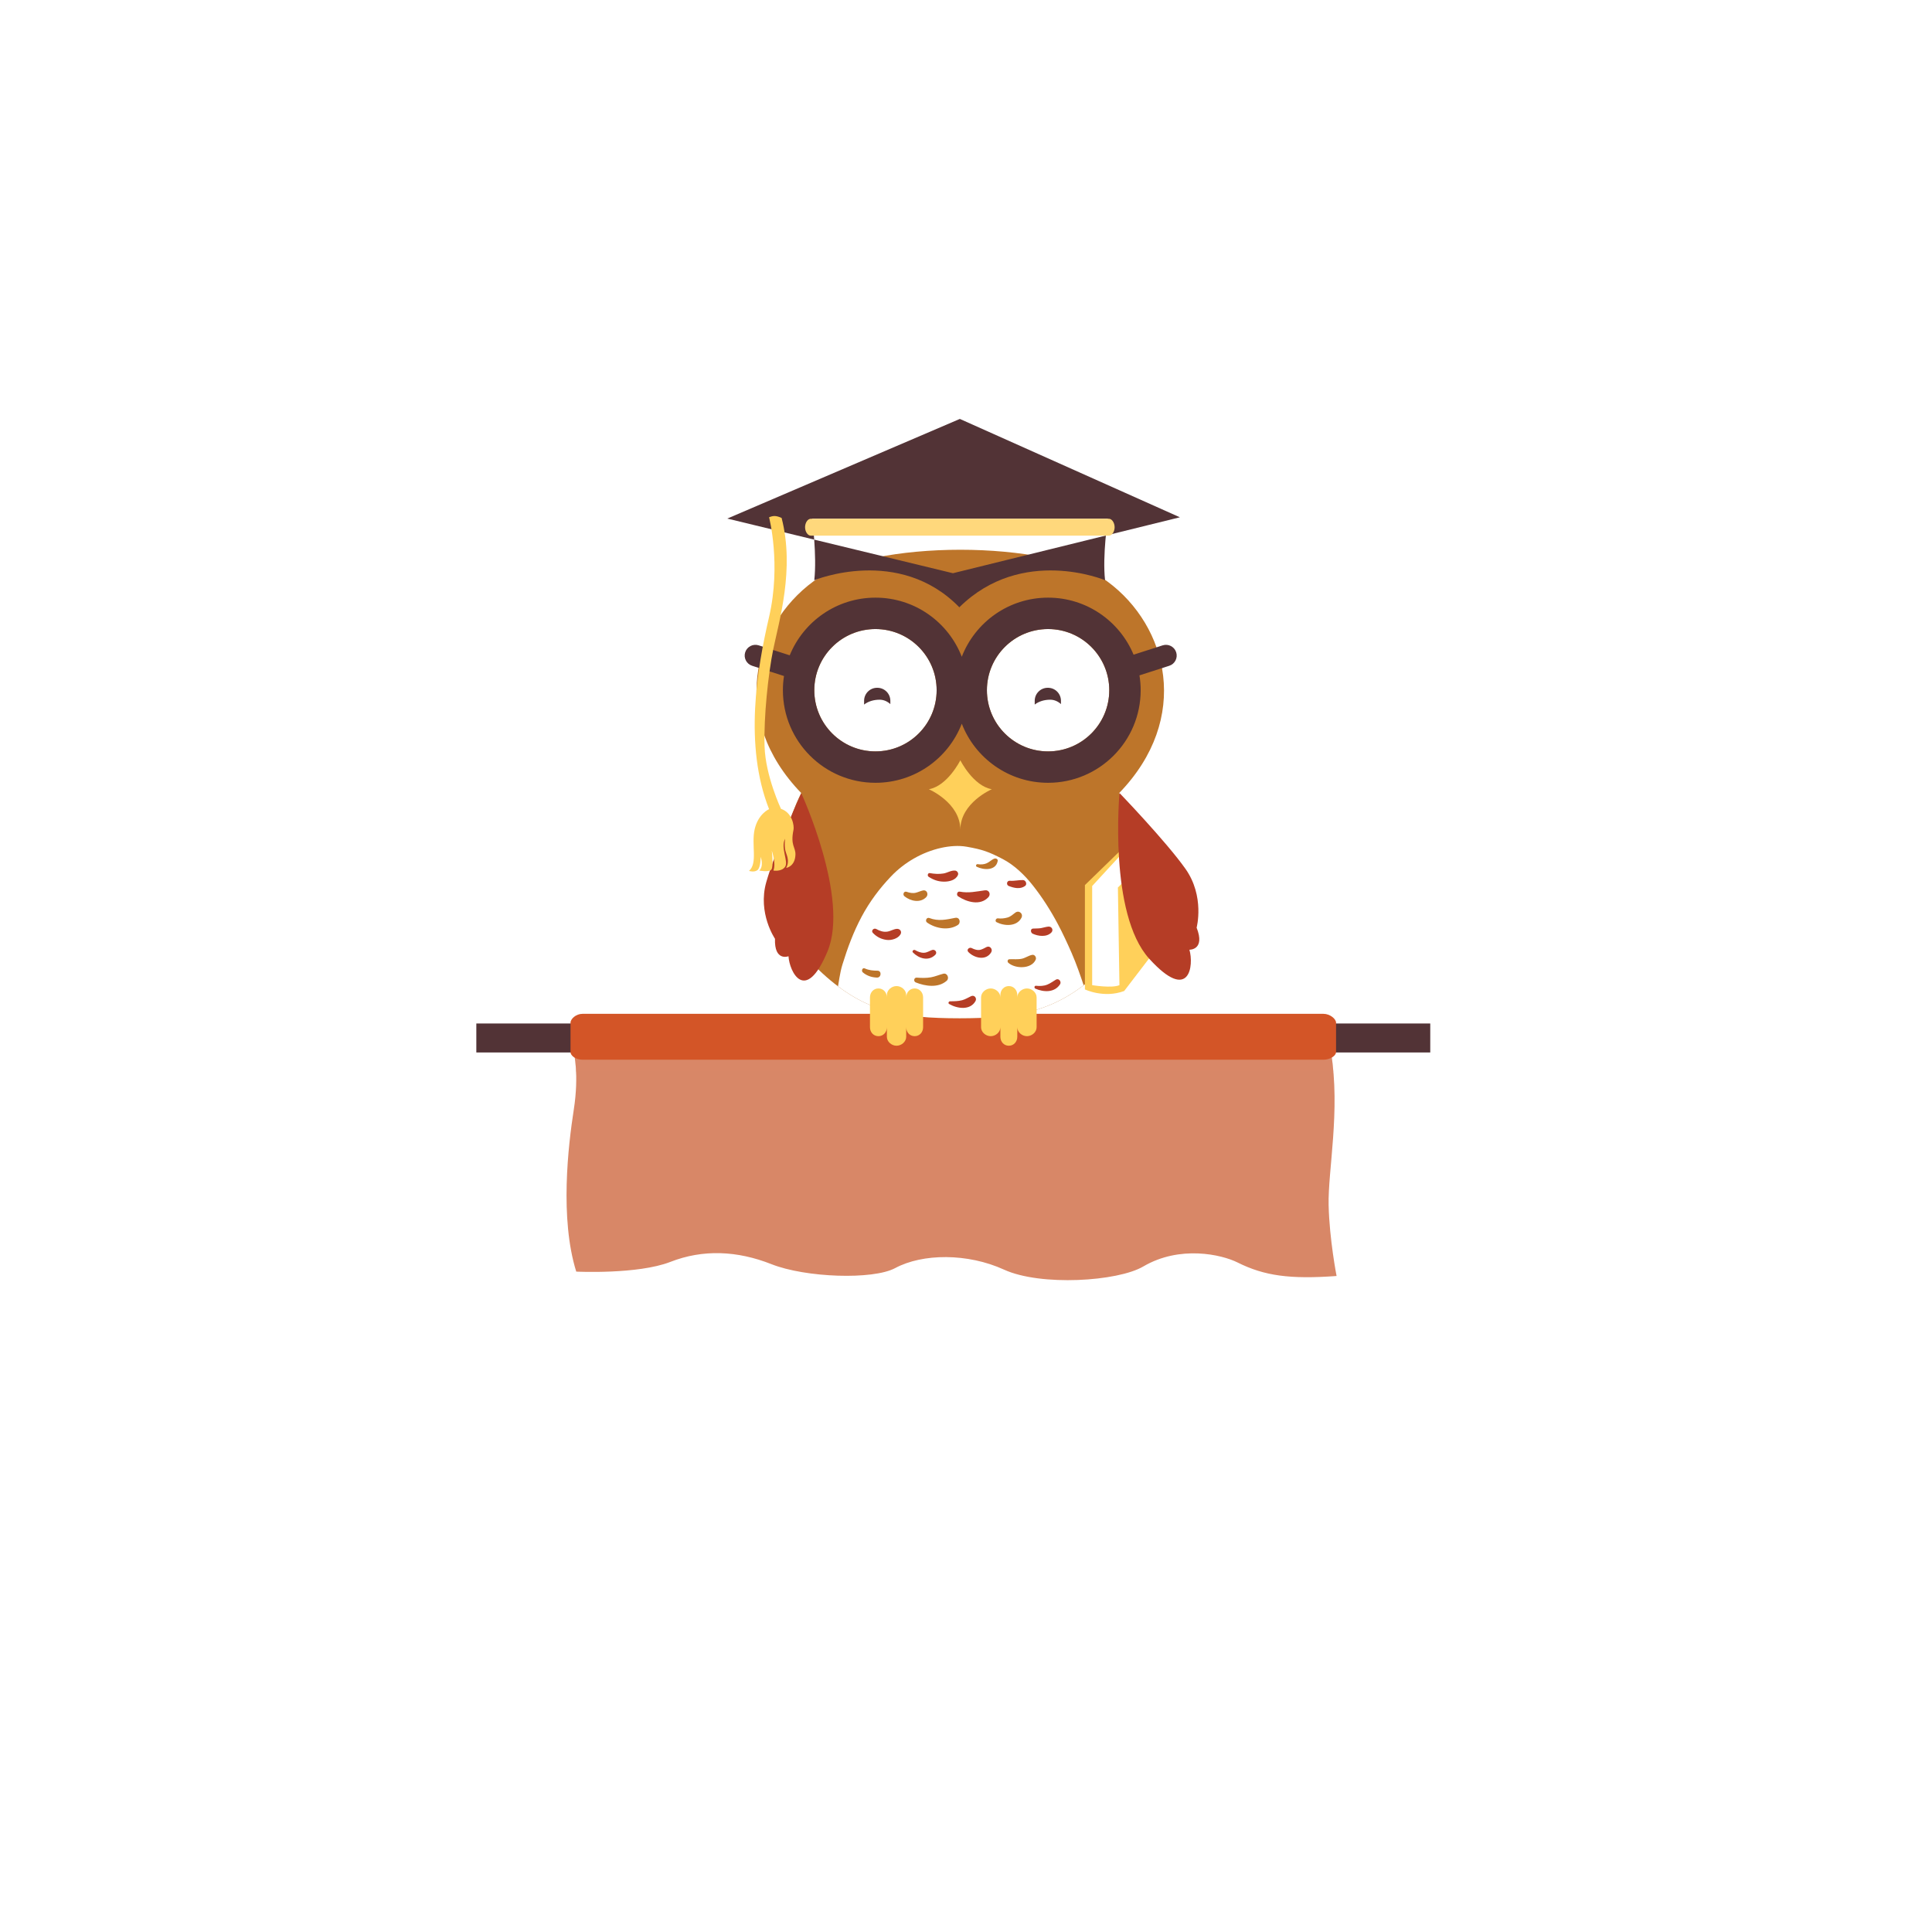 <svg xmlns="http://www.w3.org/2000/svg" xmlns:xlink="http://www.w3.org/1999/xlink" width="800" height="800" viewBox="0 0 800 800"><title>Ser un sabio</title><defs><filter id="c" x="-1.037" width="3.074" y="-1.117" height="3.233" color-interpolation-filters="sRGB"><feGaussianBlur stdDeviation="307.525"/></filter><clipPath><path d="M483.41 554.55l-135.95 1.346-.657-66.415 135.95-1.343z"/></clipPath><clipPath><path d="M290.907 557.09l-135.952 1.345-.658-66.413 135.953-1.346z"/></clipPath><radialGradient cx="286.342" cy="1010.726" r="8.723" gradientTransform="matrix(-2.333 -.031 .008 -.417 957.597 665.313)" gradientUnits="userSpaceOnUse"><stop offset="0" stop-color="#D7D6D5"/><stop offset=".095" stop-color="#CCCBCA"/><stop offset=".231" stop-color="#B5B3B3"/><stop offset=".393" stop-color="#939191"/><stop offset=".575" stop-color="#696767"/><stop offset=".773" stop-color="#3E3C3C"/><stop offset=".982" stop-color="#060606"/><stop offset=".994" stop-color="#010101"/></radialGradient><radialGradient cx="288.603" cy="929.008" r="13.677" gradientTransform="matrix(-2.059 -.023 .009 -.383 883.659 596.01)" gradientUnits="userSpaceOnUse"><stop offset="0" stop-color="#fff"/><stop offset=".859" stop-color="#fff"/><stop offset="1" stop-color="#fff"/></radialGradient><clipPath id="d"><use height="100%" width="100%" xlink:href="#a" overflow="visible"/></clipPath><clipPath id="e"><use height="100%" width="100%" xlink:href="#b" overflow="visible"/></clipPath><clipPath><use height="100%" width="100%" xlink:href="#b" overflow="visible"/></clipPath><clipPath><use height="100%" width="100%" xlink:href="#b" overflow="visible"/></clipPath><clipPath><use height="100%" width="100%" xlink:href="#b" overflow="visible"/></clipPath><clipPath><use height="100%" width="100%" xlink:href="#b" overflow="visible"/></clipPath><clipPath><use height="100%" width="100%" xlink:href="#b" overflow="visible"/></clipPath><clipPath><use height="100%" width="100%" xlink:href="#b" overflow="visible"/></clipPath><clipPath><use height="100%" width="100%" xlink:href="#b" overflow="visible"/></clipPath><clipPath><use height="100%" width="100%" xlink:href="#b" overflow="visible"/></clipPath><clipPath><use height="100%" width="100%" xlink:href="#b" overflow="visible"/></clipPath><clipPath><use height="100%" width="100%" xlink:href="#b" overflow="visible"/></clipPath><clipPath><use height="100%" width="100%" xlink:href="#b" overflow="visible"/></clipPath><clipPath><use height="100%" width="100%" xlink:href="#b" overflow="visible"/></clipPath><clipPath><use height="100%" width="100%" xlink:href="#b" overflow="visible"/></clipPath><clipPath><use height="100%" width="100%" xlink:href="#b" overflow="visible"/></clipPath><clipPath><use height="100%" width="100%" xlink:href="#b" overflow="visible"/></clipPath><clipPath><use height="100%" width="100%" xlink:href="#b" overflow="visible"/></clipPath></defs><rect width="711.864" height="661.017" x="57.627" y="54.237" rx="1.542" ry="1.143" fill="#efe2c2" fill-opacity="0" filter="url(#c)"/><path fill="#523336" d="M197.237 423.805h395v12h-395z"/><g transform="translate(94.237 -60.195)"><defs><path id="a" d="M143.348 496s2.305 8.896 0 23.717c-2.305 14.82-5.856 44.96 1.025 67.027 0 0 25.49 1.236 38.994-4.034 13.504-5.27 27.667-4.65 41.83.948 14.163 5.6 42.027 6.565 51.233 1.626 11.346-6.088 29.956-6.268 45.107.65 15.15 6.916 47.003 4.918 57.64-1.324 15.15-8.89 32.442-4.942 39.03-1.65 11.105 5.554 21.742 7 41.005 5.598 0 0-2.965-15.154-3.294-29.317-.33-14.16 4.94-39.24.988-63.24H143.348z"/></defs><use height="100%" width="100%" xlink:href="#a" overflow="visible" fill="#d88767"/><clipPath><use height="100%" width="100%" xlink:href="#a" overflow="visible"/></clipPath><path clip-path="url(#d)" opacity=".3" fill="#d88767" d="M140 490h347v14H140z"/></g><path d="M553.237 435.622c0 1.56-2.496 3.183-5.224 3.183H241.208c-2.73 0-4.97-1.624-4.97-3.183v-12.14c0-1.56 2.24-3.677 4.97-3.677h306.805c2.728 0 5.224 2.118 5.224 3.677v12.14z" fill="#d35527"/><g transform="translate(94.237 -60.195)"><defs><path id="b" d="M364.25 300.93c-23.78-17.457-97.887-17.457-121.67 0-25.19 18.49-35.006 56.7-5.033 87.66 0 0-24.334 44.486 8.932 74.788C264 479.34 279 481.808 303 481.84v.002c24-.034 39.658-2.48 57.183-18.444 33.266-30.302 8.997-74.808 8.997-74.808 29.973-30.96 20.26-69.17-4.93-87.66z"/></defs><use height="100%" width="100%" xlink:href="#b" overflow="visible" fill="#bd752a"/><clipPath><use height="100%" width="100%" xlink:href="#b" overflow="visible"/></clipPath><path d="M353.255 464.476c.494 1.477.98 2.956 1.47 4.434l.01.03-1.48-4.464zm2.445 7.37c-.322-.98-.65-1.957-.975-2.936-1.592-4.787-3.222-9.522-5.246-14.157-1.76-4.027-3.61-8.014-5.67-11.897-2.964-5.594-6.43-11.036-10.35-16-3.383-4.29-7.71-8.48-12.57-10.994-5.8-3-8.3-3.894-14.78-5.043-3.456-.616-7.213-.296-10.616.456-7.83 1.73-15.233 6-20.76 11.8-4.86 5.103-8.885 10.51-12.194 16.704-3.424 6.416-5.79 12.87-7.93 19.768-1.114 3.595-1.536 7.62-2.23 11.353-.653 3.526-.185 6.79.58 10.21 2.096 9.39 11.406 13.575 20.042 10.08 1.5-.603 2.687-1.21 3.91-1.94.12.14.248.27.37.4.024.05.042.1.065.146 4.083 8.37 13.062 12.48 22.08 11.113 4.238-.643 8.214-2.68 11.566-5.56 6.07 5.986 15.397 8.785 23.646 7.24 6.93-1.3 13.172-5.416 17.08-11.286 3.372-5.067 5.974-13.373 3.98-19.46zm-.964-2.906l.746 2.25-.746-2.25z" clip-path="url(#e)" fill="#fff"/><path clip-path="url(#e)" d="M287.978 428.905c-1.036.215-1.967.696-2.986.95-1.25.312-2.612.037-3.795-.38-1.178-.416-1.8 1.137-.917 1.852 2.483 2.013 6.577 2.93 9.036.32 1.012-1.073.31-3.083-1.338-2.742z" fill="#bd752a"/><path clip-path="url(#e)" d="M301.22 420.677c-1.664-.12-3.122.92-4.754 1.2-1.842.32-3.833.187-5.664-.148-.847-.158-1.18 1.086-.523 1.515 1.975 1.29 3.99 2.016 6.37 2.024 2.176.01 4.867-.608 5.776-2.756.353-.833-.36-1.777-1.21-1.838zm12.438 8.17c-3.65.49-6.77 1.257-10.488.555-1.09-.206-1.498 1.39-.67 1.942 3.576 2.38 9.18 4.018 12.545.347 1.083-1.18.31-3.066-1.387-2.84z" fill="#b53d26"/><path clip-path="url(#e)" d="M326.188 438.094c-1.078.794-1.916 1.653-3.245 2.03-1.316.37-2.62.497-3.978.34-.826-.096-1.336 1.183-.547 1.59 3.183 1.635 8.292 1.928 10.278-1.768.912-1.697-.943-3.344-2.508-2.192zm-24.874 2.156c-3.723.745-7.02 1.498-10.723.077-1.15-.44-1.905 1.21-.93 1.887 3.523 2.45 8.82 3.437 12.654 1.05 1.458-.91.887-3.392-.998-3.014z" fill="#bd752a"/><path clip-path="url(#e)" d="M277.127 444.81c-1.366.097-2.53.918-3.892 1.143-1.66.274-3.19-.265-4.622-1.075-1.018-.577-2.303.684-1.41 1.614 1.583 1.653 3.388 2.583 5.66 2.894 1.98.27 4.733-.507 5.773-2.29.69-1.184-.224-2.378-1.51-2.286z" fill="#b53d26"/><path clip-path="url(#e)" d="M269.108 462.138c-1.764.004-3.627-.186-5.24-.934-1.03-.477-1.558 1.028-.816 1.647 1.69 1.41 3.66 2.066 5.84 2.138 1.852.063 2.045-2.852.216-2.848zm27.252 1.256c-1.74.442-3.35 1.17-5.132 1.488-1.892.336-3.94.28-5.847.13-1.19-.092-1.47 1.564-.41 1.988 3.96 1.583 9.31 2.402 12.81-.695 1.196-1.058.237-3.332-1.42-2.91z" fill="#bd752a"/><path clip-path="url(#e)" d="M291.69 453.577c-1.12.398-2.06 1.083-3.285 1.136-1.333.057-2.58-.455-3.713-1.1-.632-.358-1.45.437-.882 1.01 2.452 2.466 6.386 3.733 9.216.96 1.026-1.007-.068-2.457-1.337-2.006zm16.218 19.095c-1.232.565-2.404 1.33-3.72 1.682-1.585.425-3.372.45-5.003.45-.57 0-.967.795-.39 1.13 3.314 1.92 8.666 2.752 10.903-1.214.675-1.2-.462-2.658-1.79-2.048zm6.38-20.342c-.852.42-1.63.91-2.56 1.15-1.18.3-2.553-.15-3.59-.698-1.016-.536-2.324.672-1.41 1.614 2.448 2.53 7.313 3.742 9.473.12.75-1.252-.52-2.874-1.91-2.187zm28.732 13.494c-1.223.69-2.313 1.575-3.624 2.09-1.5.592-3.052.633-4.64.467-.735-.074-.862.935-.247 1.2 3.422 1.498 7.936 1.71 10.2-1.82.68-1.062-.497-2.61-1.69-1.934z" fill="#b53d26"/><path clip-path="url(#e)" d="M333.17 455.58c-1.51.288-2.738 1.255-4.24 1.596-1.71.388-3.48.127-5.214.22-.773.04-.94 1.025-.427 1.476 2.87 2.53 9.565 2.693 11.335-1.298.41-.923-.38-2.198-1.458-1.993z" fill="#bd752a"/><path clip-path="url(#e)" d="M339.882 443.88c-1.045.09-2.026.448-3.058.628-1.068.186-2.22.122-3.304.188-1.228.075-1.02 1.72-.156 2.122 2.3 1.07 5.773 1.515 7.725-.463 1.03-1.048.204-2.598-1.21-2.476zm-10.502-19.27c-1.838-.058-3.592.45-5.455.288-1.3-.113-1.613 1.72-.448 2.175 2.168.844 4.715 1.442 6.73-.002 1-.713.327-2.422-.826-2.46z" fill="#b53d26"/><path clip-path="url(#e)" d="M317.48 415.743c-1.13.412-1.983 1.4-3.107 1.894-1.252.55-2.487.576-3.828.39-.552-.076-.89.797-.365 1.06 2.838 1.418 7.962 1.76 8.714-2.385.147-.814-.794-1.184-1.413-.96z" fill="#bd752a"/></g><path d="M397.652 314.824s-5.324 10.648-13.044 11.98c0 0 13.044 5.59 13.044 16.77 0-11.18 13.044-16.77 13.044-16.77-7.72-1.332-13.044-11.98-13.044-11.98z" fill="#ffd05a"/><path fill="#523336" d="M397.452 173.467l91.11 40.73-93.97 23.16-93.44-22.627zm61.294 41.338H336.292s2.036 15.254.88 25.447c0 0 35.065-14.438 60.065 11.21v.403c0-.07-.066-.133 0-.202.066.068 0 .133 0 .202v-.403c26-25.648 60.346-11.21 60.346-11.21-1.155-10.193 1.163-25.447 1.163-25.447z"/><path d="M461.542 218.305c0 1.81-1.073 3.5-2.395 3.5H335.76c-1.324 0-2.397-1.69-2.397-3.5s1.072-3.5 2.396-3.5h123.385c1.322 0 2.395 1.69 2.395 3.5z" fill="#ffd87c"/><path d="M378.737 409.296c-2.046 0-3.5 1.66-3.5 3.705v-.985c0-2.047-1.954-3.705-4-3.705-2.046 0-4 1.66-4 3.704V413c0-2.046-1.454-3.704-3.5-3.704-2.046 0-3.5 1.66-3.5 3.705v12.354c0 2.047 1.454 3.705 3.5 3.705 2.046 0 3.5-1.66 3.5-3.706v3.952c0 2.047 1.954 3.705 4 3.705 2.046 0 4-1.66 4-3.705v-3.952c0 2.047 1.454 3.705 3.5 3.705 2.046 0 3.5-1.66 3.5-3.705v-12.35c0-2.047-1.454-3.706-3.5-3.706zm46.5 0c-2.047 0-4 1.66-4 3.705v-.985c0-2.047-1.453-3.705-3.5-3.705-2.047 0-3.5 1.66-3.5 3.704V413c0-2.046-1.953-3.704-4-3.704-2.047 0-4 1.66-4 3.705v12.354c0 2.047 1.953 3.705 4 3.705 2.047 0 4-1.66 4-3.706v3.952c0 2.047 1.453 3.705 3.5 3.705 2.047 0 3.5-1.66 3.5-3.705v-3.952c0 2.047 1.953 3.705 4 3.705 2.047 0 4-1.66 4-3.705v-12.35c0-2.047-1.953-3.706-4-3.706zM466.387 349.805l-17.15 16.69v43.2s7.888 3.796 16.266.654l14.563-19.03.262-41.517h-13.94z" fill="#ffd05a"/><path d="M452.237 407.926s8.155 1.375 11.296 0l-.635-40.448s1.745-1.473 4.297-4.81l11.955-12.863h-11.192l-15.72 17.083v41.038z" fill="#fff"/><path d="M331.784 328.437s20.08 43.476 10.86 65.544c-9.223 22.07-15.81 8.237-16.14 1.98 0 0-5.93 2.304-5.6-7.247 0 0-7.245-10.54-3.622-23.384 3.623-12.846 14.502-36.89 14.502-36.89zm131.776-.074s-4.574 50.038 12.3 68.612c16.87 18.575 18.522 2.584 16.648-3.718 0 0 6.67.195 2.988-9.132 0 0 3.46-12.965-4.637-24.39-8.098-11.426-27.3-31.372-27.3-31.372z" fill="#b53d26"/><g transform="translate(94.237 -60.195)"><circle cx="339.753" cy="346.002" r="25.333" fill="#fff"/><circle cx="268.276" cy="346.002" r="25.333" fill="#fff"/><path d="M392.794 330.29c-.75-2.338-3.256-3.623-5.594-2.873l-12.044 3.87c-5.77-13.867-19.446-23.62-35.404-23.62-16.28 0-30.18 10.154-35.74 24.47-5.557-14.316-19.457-24.47-35.737-24.47-16.055 0-29.797 9.874-35.505 23.878l-12.845-4.13c-2.34-.75-4.842.536-5.594 2.874-.75 2.335.538 4.84 2.876 5.59l13.186 4.24c-.294 1.917-.45 3.88-.45 5.88 0 21.17 17.164 38.334 38.336 38.334 16.28 0 30.18-10.154 35.738-24.47 5.558 14.316 19.458 24.47 35.74 24.47 21.17 0 38.333-17.162 38.333-38.334 0-2.093-.176-4.15-.5-6.152l12.333-3.964c2.34-.75 3.626-3.255 2.874-5.593zm-124.518 41.045c-13.99 0-25.333-11.342-25.333-25.333 0-13.99 11.34-25.333 25.333-25.333 13.99 0 25.333 11.34 25.333 25.33-.004 13.99-11.345 25.333-25.336 25.333zm71.477 0c-13.99 0-25.333-11.342-25.333-25.333 0-13.99 11.34-25.333 25.333-25.333 13.99 0 25.333 11.34 25.333 25.33 0 13.99-11.343 25.333-25.333 25.333z" fill="#523336"/></g><path d="M364.224 289.732c1.707 0 3.23.712 4.45 1.818v-1.364c0-2.977-2.415-5.39-5.392-5.39h-.088c-2.977 0-5.39 2.413-5.39 5.39v1.56c1.727-1.344 4.017-2.014 6.42-2.014zm70.65 0c1.706 0 3.23.712 4.447 1.818v-1.364c0-2.977-2.41-5.39-5.39-5.39h-.086c-2.977 0-5.39 2.413-5.39 5.39v1.56c1.728-1.344 4.018-2.014 6.42-2.014z" fill="#523336"/><path d="M323.647 214.463c-2.396-1.065-3.507-.935-5.19-.267 0 0 5.057 19.433 0 41.262-5.06 21.83-10.383 53.24 0 79.596 0 0-4.454 1.864-5.954 8.253-1.5 6.39 1.37 14.12-2.357 17.315 0 0 2.187.72 3.518-.345 1.33-1.064 1.33-5.457 1.33-5.457s1.398 3.86-.598 5.657c0 0 3.993.8 4.992-.4.998-1.197.2-7.786.2-7.786s1.858 5.124.66 8.18c0 0 3.4.61 4.863-1.588 1.467-2.195-2.06-7.985 0-11.58 0 0-.59 3.347.41 5.943s.998 4.35 0 6.147c0 0 3.698-.51 3.853-5.502.1-3.202-2.175-3.68-.797-10.315.31-1.486-.4-7.055-5.19-8.652 0 0-6.39-13.574-6.79-25.753-.398-12.18 1.506-30.176 3.595-40.33 2.395-11.646 8.917-33.21 3.46-54.373z" fill="#ffd05a"/></svg>